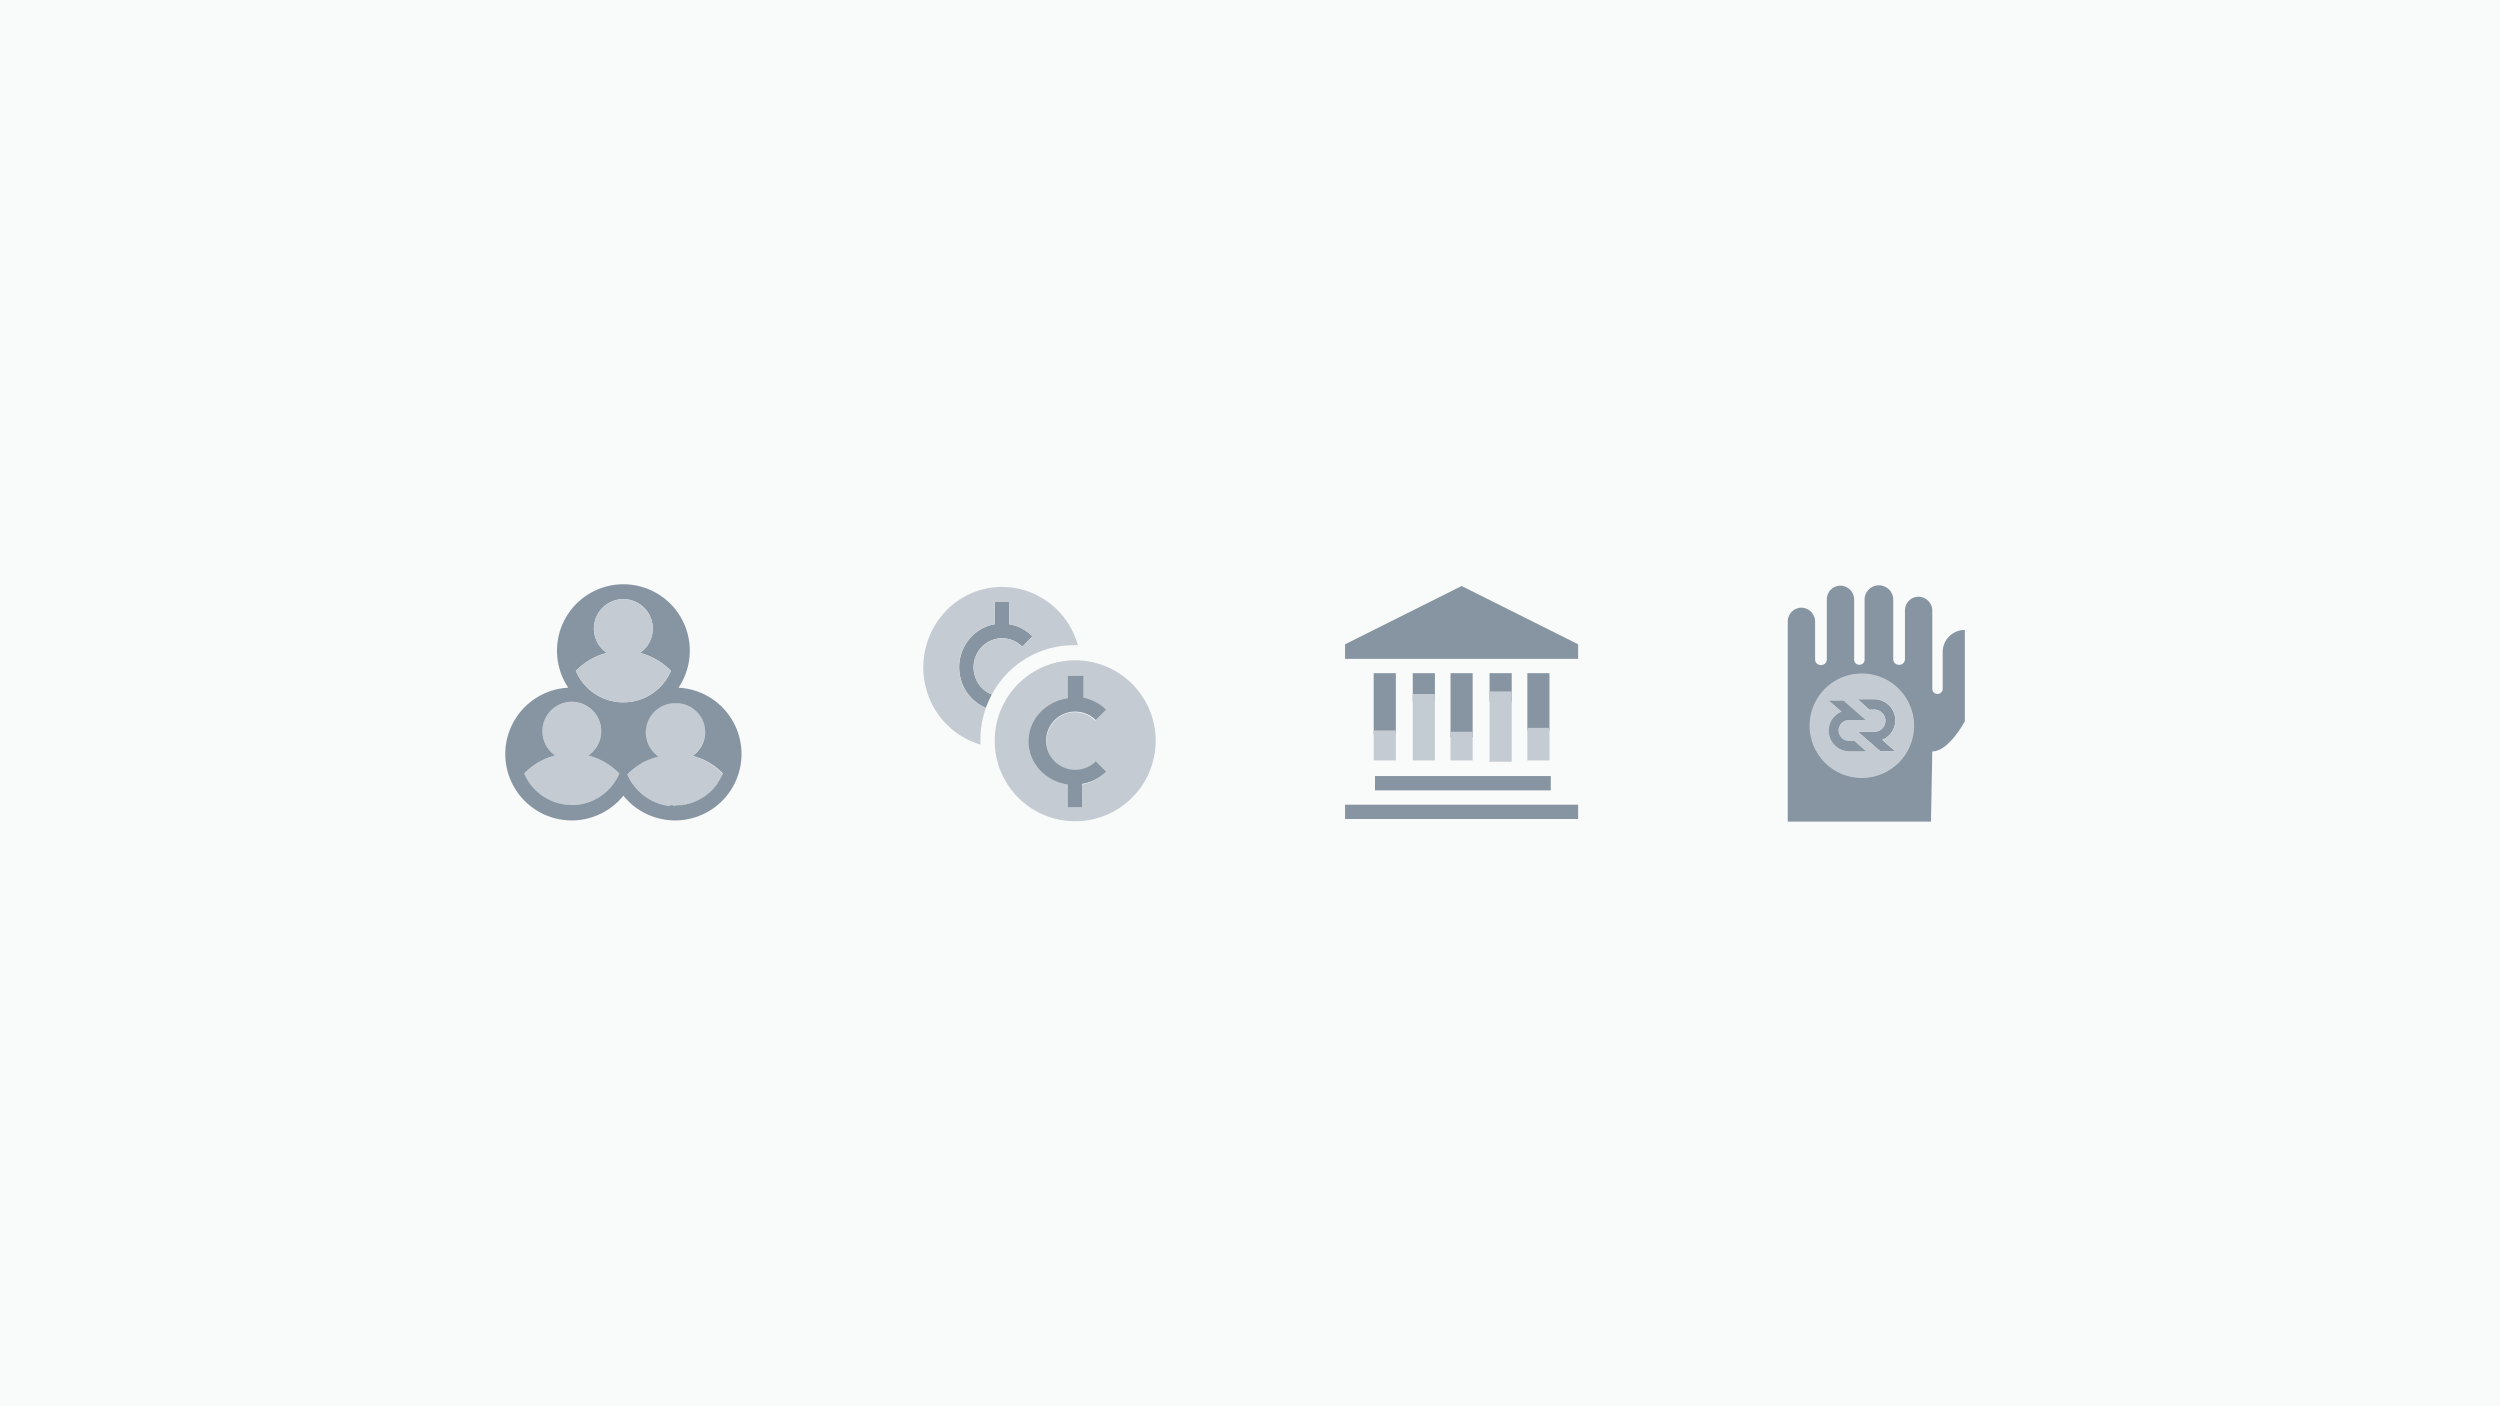 <svg xmlns="http://www.w3.org/2000/svg" width="1920" height="1080" viewBox="0 0 1920 1080">
  <defs>
    <style>
      .cls-1 {
        fill: #f9fafa;
      }

      .cls-2 {
        isolation: isolate;
      }

      .cls-3 {
        fill: #8795a2;
      }

      .cls-4 {
        fill: #c4cbd2;
      }
    </style>
  </defs>
  <title>shot_5</title>
  <g id="Layer_3" data-name="Layer 3">
    <rect class="cls-1" width="1920" height="1080"/>
    <g class="cls-2">
      <rect class="cls-3" x="1033" y="618" width="179" height="11"/>
      <rect class="cls-3" x="1056" y="596" width="135" height="11"/>
      <rect class="cls-3" x="1055" y="517" width="17" height="47"/>
      <rect class="cls-3" x="1173" y="517" width="17" height="44"/>
      <rect class="cls-3" x="1144" y="517" width="17" height="22"/>
      <rect class="cls-3" x="1114" y="517" width="17" height="49"/>
      <rect class="cls-3" x="1085" y="517" width="17" height="22"/>
      <rect class="cls-4" x="1055" y="561" width="17" height="23"/>
      <rect class="cls-4" x="1173" y="559" width="17" height="25"/>
      <rect class="cls-4" x="1144" y="531" width="17" height="54"/>
      <rect class="cls-4" x="1114" y="562" width="17" height="22"/>
      <rect class="cls-4" x="1085" y="533" width="17" height="51"/>
      <polygon class="cls-3" points="1212 494.81 1122.5 450.07 1033 494.81 1033 506 1212 506 1212 494.81"/>
      <path class="cls-4" d="M538.84,583h0l-1.12-.46-.06,0-1.1-.43-.1,0-1.06-.38-.15,0-1-.34-.18-.06-1-.31-.21-.06c-.33-.1-.66-.18-1-.27l-.26-.07-.17,0A22.72,22.72,0,0,0,519.88,539h-2.63a23,23,0,0,0-11.58,41.9l-.17.05-.28.07-1,.27-.25.08-1,.29-.22.08c-.34.1-.68.21-1,.34l-.18,0-1,.38-.14,0-1.07.41-.09,0c-.37.14-.73.3-1.1.46l-.06,0L497,584h.12a50.51,50.51,0,0,0-7.85,4.51,51.22,51.22,0,0,0-7.37,6.27,39.2,39.2,0,0,0,3.44,6.46c.24.36.68.71.68,1.07a3.49,3.49,0,0,1,.8,1,2.41,2.41,0,0,1,.21.24l.81,1c.27.33.56.65.84,1l.2.23c.29.32.58.64.88,1s.59.61.91.91l.21.21.93.88,1,.84.24.19c.32.28.66.55,1,.81l1,.77.25.18c.34.25.69.5,1,.74l1.07.69.26.16c.36.23.72.46,1.1.67l1.12.61.27.15,1.15.58c.39.18.77.36,1.17.53l.28.13,1.2.5c.4.16.81.31,1.21.45l.31.11,1.23.41c.41.13.83.24,1.24.36l.32.08,1.27.32,1.28.28.32.06,1.31.22c.46.07.88.13,1.32.18.11,0,.22-.06.33,0a11.82,11.82,0,0,0,1.33,0c.46,0,.91.14,1.37.17.11,0,.23.05.34.05.45,0,.91,0,1.36,0h1.32s.23-.36.34-.36c.46,0,.91-.17,1.36-.17a1.54,1.54,0,0,1,1.34.53h.32a1.64,1.64,0,0,1,1.32-.71c.46-.07.87-.14,1.3-.23.11,0,.22-.13.33-.15.43-.08.86.1,1.28-.36a5,5,0,0,0,1.27-.23c.1,0,.21,0,.31,0l1.25-.34,1.23-.4.3-.11c.82-.3,1.62-.62,2.41-1l.28-.13c.79-.34,1.56-.71,2.32-1.11l.27-.15c.76-.4,1.5-.82,2.23-1.28l.26-.15c.72-.46,1.43-.94,2.12-1.44l.24-.18c.69-.5,1.36-1,2-1.58l.23-.19c.65-.55,1.28-1.12,1.89-1.72l.22-.21.91-.91c.29-.3.58-.62.86-.93l.21-.23.81-1c.28-.33.54-.65.8-1l.19-.24a9.29,9.29,0,0,1,1-1v-.21l.73-1,.17-.27c.22-.35.46-.7.67-1l0,0c.22-.35.45-.73.64-1.09l.16-.3c.2-.35.4-.71.58-1.07l0-.06.55-1.14.15-.31c.16-.36.33-.73.49-1.1l0-.07A51.44,51.44,0,0,0,538.84,583Z"/>
      <path class="cls-4" d="M461.72,561.56A22.6,22.6,0,0,0,440.44,539H439l-2.4.1a22.6,22.6,0,0,0-10.21,41.14,51,51,0,0,0-23.79,13.82,39.65,39.65,0,0,0,73.05,0,51,51,0,0,0-23.79-13.82A22.58,22.58,0,0,0,461.72,561.56Z"/>
      <path class="cls-3" d="M555.13,594.09l0,.07c-.16.36-.31.72-.48,1.07,0,.1-.1.2-.14.31-.18.37-.36.74-.55,1.11l0,.06c-.18.35-.37.7-.56,1l-.17.28c-.2.36-.41.73-.62,1.07l0,0c-.2.35-.44.69-.65,1l-.16.26c-.23.35-.47.69-.71,1v.61a10.23,10.23,0,0,0-1,1l-.19.24c-.26.35-.53.67-.8,1l-.81,1-.21.23c-.28.31-.57.63-.86.93s-.59.61-.91.91l-.22.21a25.36,25.36,0,0,1-1.88,1.72l-.24.19c-.65.56-1.32,1.08-2,1.59l-.24.17c-.69.5-1.4,1-2.12,1.44l-.26.15c-.72.46-1.47.88-2.22,1.28l-.28.15c-.75.4-1.53.77-2.32,1.11l-.28.13c-.79.35-1.59.67-2.41,1l-.3.11-1.23.41-1.25.36c-.1,0-.2,0-.31,0a5,5,0,0,1-1.27.23c-.43.45-.85.28-1.28.36-.11,0-.21.09-.32.11-.46.08-.87.18-1.31.25l-1.31.18c-.11,0-.22-.06-.33-.05a11.82,11.82,0,0,1-1.33,0c-.46,0-.91.15-1.37.17-.11,0-.22,0-.34.06a2.38,2.38,0,0,0-1.36.33h-1.36c-.11-.29-.22-.38-.33-.39-.46,0-.91-.16-1.36-.16a4.16,4.16,0,0,0-1.34.55h-.16c-.46,0-.89-.09-1.33-.16l-1.32-.22-.32-.06c-.44-.08-.87-.18-1.3-.27l-1.28-.33-.31-.08-1.26-.36c-.42-.13-.83-.27-1.24-.42l-.31-.1-1.22-.46-1.21-.5-.29-.13-1.17-.54c-.4-.19-.78-.39-1.17-.59l-.28-.14c-.37-.21-.75-.41-1.12-.63s-.74-.46-1.11-.66l-.26-.17c-.37-.23-.73-.45-1.08-.7s-.71-.49-1.06-.74l-.25-.18-1-.78c-.34-.26-.68-.53-1-.81l-.23-.2-1-.84c-.32-.29-.63-.59-.94-.89l-.22-.21-.92-.92-.87-.95c-.07-.08-.14-.15-.2-.23-.29-.32-.57-.65-.84-1l-.82-1c-.05-.08-.16-.16-.22-.25a4.24,4.24,0,0,0-.81-1c0-.36-.46-.71-.7-1.07a41.62,41.62,0,0,1-3.49-6.52,51.81,51.81,0,0,1,7.46-6.33,50.89,50.89,0,0,1,7.92-4.54h.08l1.1-.49.06,0,1.07-.45.1,0,1-.41.14-.05,1-.37.17,0c.33-.12.66-.23,1-.33l.21-.08,1-.29.25-.07c.31-.1.63-.18,1-.27l.27-.07.17,0a22.45,22.45,0,0,1,11.33-41h3.53a22.22,22.22,0,0,1,11.21,40.52l.16,0,.26.07,1,.27.21.06,1,.3.18.06,1,.33.14.05,1,.37.1,0,1.07.41.06,0,1.09.44h0a50.18,50.18,0,0,1,16,11.07ZM442.25,515.23A50.75,50.75,0,0,1,466,501.42a22.61,22.61,0,0,1,11.4-41.25l1.33,0c.42,0,.91,0,1.33,0a22.62,22.62,0,0,1,11.41,41.25,50.87,50.87,0,0,1,23.78,13.81,39.64,39.64,0,0,1-73,0Zm-3.14,103a39.72,39.72,0,0,1-36.52-24.22,51,51,0,0,1,23.79-13.82A22.6,22.6,0,0,1,437.79,539h2.65a22.6,22.6,0,0,1,11.41,41.24,51,51,0,0,1,23.79,13.82A39.73,39.73,0,0,1,439.11,618.28Zm82-90.08a51,51,0,1,0-84.68,0,51,51,0,1,0,42.34,82.94,51,51,0,1,0,42.34-82.94Z"/>
      <path class="cls-4" d="M515.29,515.23a50.87,50.87,0,0,0-23.78-13.81,22.62,22.62,0,0,0-11.41-41.25l-1.33,0c-.42,0-.91,0-1.33,0A22.61,22.61,0,0,0,466,501.42a50.75,50.75,0,0,0-23.79,13.81,39.64,39.64,0,0,0,73,0Z"/>
      <path class="cls-3" d="M1455.59,553.17A16.16,16.16,0,0,0,1439.46,537h-12.78l8.9,8h3.7a8.6,8.6,0,0,1,8.48,6.52,8.52,8.52,0,0,1-8.27,10.48h-12.64l17.2,15h11.53l-10.06-8.8A16.23,16.23,0,0,0,1455.59,553.17Z"/>
      <path class="cls-3" d="M1429.9,597a39.66,39.66,0,1,1,39.66-39.66A39.67,39.67,0,0,1,1429.9,597Zm54.1-19.89v0c12.7,0,25-23.17,25-23.17h0V483.79a17.07,17.07,0,0,0-12,4.93,16.75,16.75,0,0,0-5,11.9V515h0v13.87a4,4,0,1,1-8,.17V469.15a10.74,10.74,0,0,0-10.34-10.87A10.49,10.49,0,0,0,1463,468.77v37.46c-.19,5.81-8.81,5.81-9,0v-45.7a11,11,0,1,0-22,0v46c0,5.34-8,5.34-8,0V460.65a10.74,10.74,0,0,0-10.32-10.87,10.5,10.5,0,0,0-10.68,10.5v46c0,6-9,6-9,0V477.57a10.74,10.74,0,0,0-9.55-10.82A10.55,10.55,0,0,0,1373,477.33V631h110Z"/>
      <path class="cls-4" d="M1455.63,577h-11.56l-17.19-15h12.4a8.66,8.66,0,0,0,8.65-7.23,8.51,8.51,0,0,0-8.41-9.77h-3.93l-8.9-8h12.82a16.21,16.21,0,0,1,6.08,31.2Zm-35.54,0a15.82,15.82,0,0,1-5.92-30.44l-9.8-8.56h11.36l17.18,15h-12.56a8.2,8.2,0,0,0-8.3,7.51,8,8,0,0,0,8,8.49h4.18l8.91,8Zm9.81-59.76A40.12,40.12,0,1,0,1458.27,529,40.12,40.12,0,0,0,1429.9,517.24Z"/>
      <path class="cls-3" d="M1420.07,569a8,8,0,0,1-2.2-15.7,8.13,8.13,0,0,1,2.36-.3h12.71l-17.16-15h-11.34l9.82,8.54a15.82,15.82,0,0,0,5.88,30.46h13l-8.91-8Z"/>
      <path class="cls-3" d="M754.13,496.7a21.62,21.62,0,0,1,31,0l7.75-8A32.46,32.46,0,0,0,775,479.39V462H764v17.39a32.13,32.13,0,0,0-17.73,9.35,34.12,34.12,0,0,0-8.95,30.43,33.51,33.51,0,0,0,19.86,24.49c.43-1.22.87-2.43,1.38-3.62,1-2.29,2-4.5,3.17-6.66a22.26,22.26,0,0,1-13.54-16.24,22.68,22.68,0,0,1,5.94-20.44Z"/>
      <path class="cls-4" d="M832.23,536.48a32.25,32.25,0,0,1,16.56,9.11l-.25.25-7.48,7.7a21.62,21.62,0,0,0-23.9-4.85,22.54,22.54,0,0,0,0,41.33,21.64,21.64,0,0,0,23.9-4.85l7.48,7.7.25.26A32.9,32.9,0,0,1,831,602.49V620H820V602.52a33.24,33.24,0,0,1-25.89-22.93,34.16,34.16,0,0,1,8-34A32.3,32.3,0,0,1,820,536.22V519h11v17.24Q831.62,536.34,832.23,536.48Zm-68.29,32.43a61.8,61.8,0,1,0,61.79-61.8A61.77,61.77,0,0,0,763.94,568.91Z"/>
      <path class="cls-3" d="M820,519v17.22a36.45,36.45,0,0,0-19.49,9.37,32.05,32.05,0,0,0-8.86,34c4.1,12,15,20.84,28.35,22.93V620h11V602a33.71,33.71,0,0,0,18.46-9.36l-.26-.26-7.66-7.69a22.35,22.35,0,1,1,0-31.65l7.63-7.7.25-.25A33.08,33.08,0,0,0,832.55,536a1.1,1.1,0,0,1-.55-.23V519Z"/>
      <path class="cls-4" d="M753,571.83c0-1.12-.08-2.24-.08-3.37a73.92,73.92,0,0,1,4.24-24.8,33.52,33.52,0,0,1-19.87-24.48,34.13,34.13,0,0,1,8.95-30.44A32.13,32.13,0,0,1,764,479.39V462h11v17.39a32.39,32.39,0,0,1,17.87,9.35l-7.75,8a21.65,21.65,0,0,0-33.83,3.63,22.74,22.74,0,0,0-2.49,19.06,22.16,22.16,0,0,0,12.93,14,71.29,71.29,0,0,1,62.78-37.92c1.11,0,2.21,0,3.31.08a61.07,61.07,0,0,0-43-42.84,59.7,59.7,0,0,0-58,16.1A62.59,62.59,0,0,0,711.06,528a61.16,61.16,0,0,0,42,43.87Z"/>
    </g>
  </g>
</svg>
